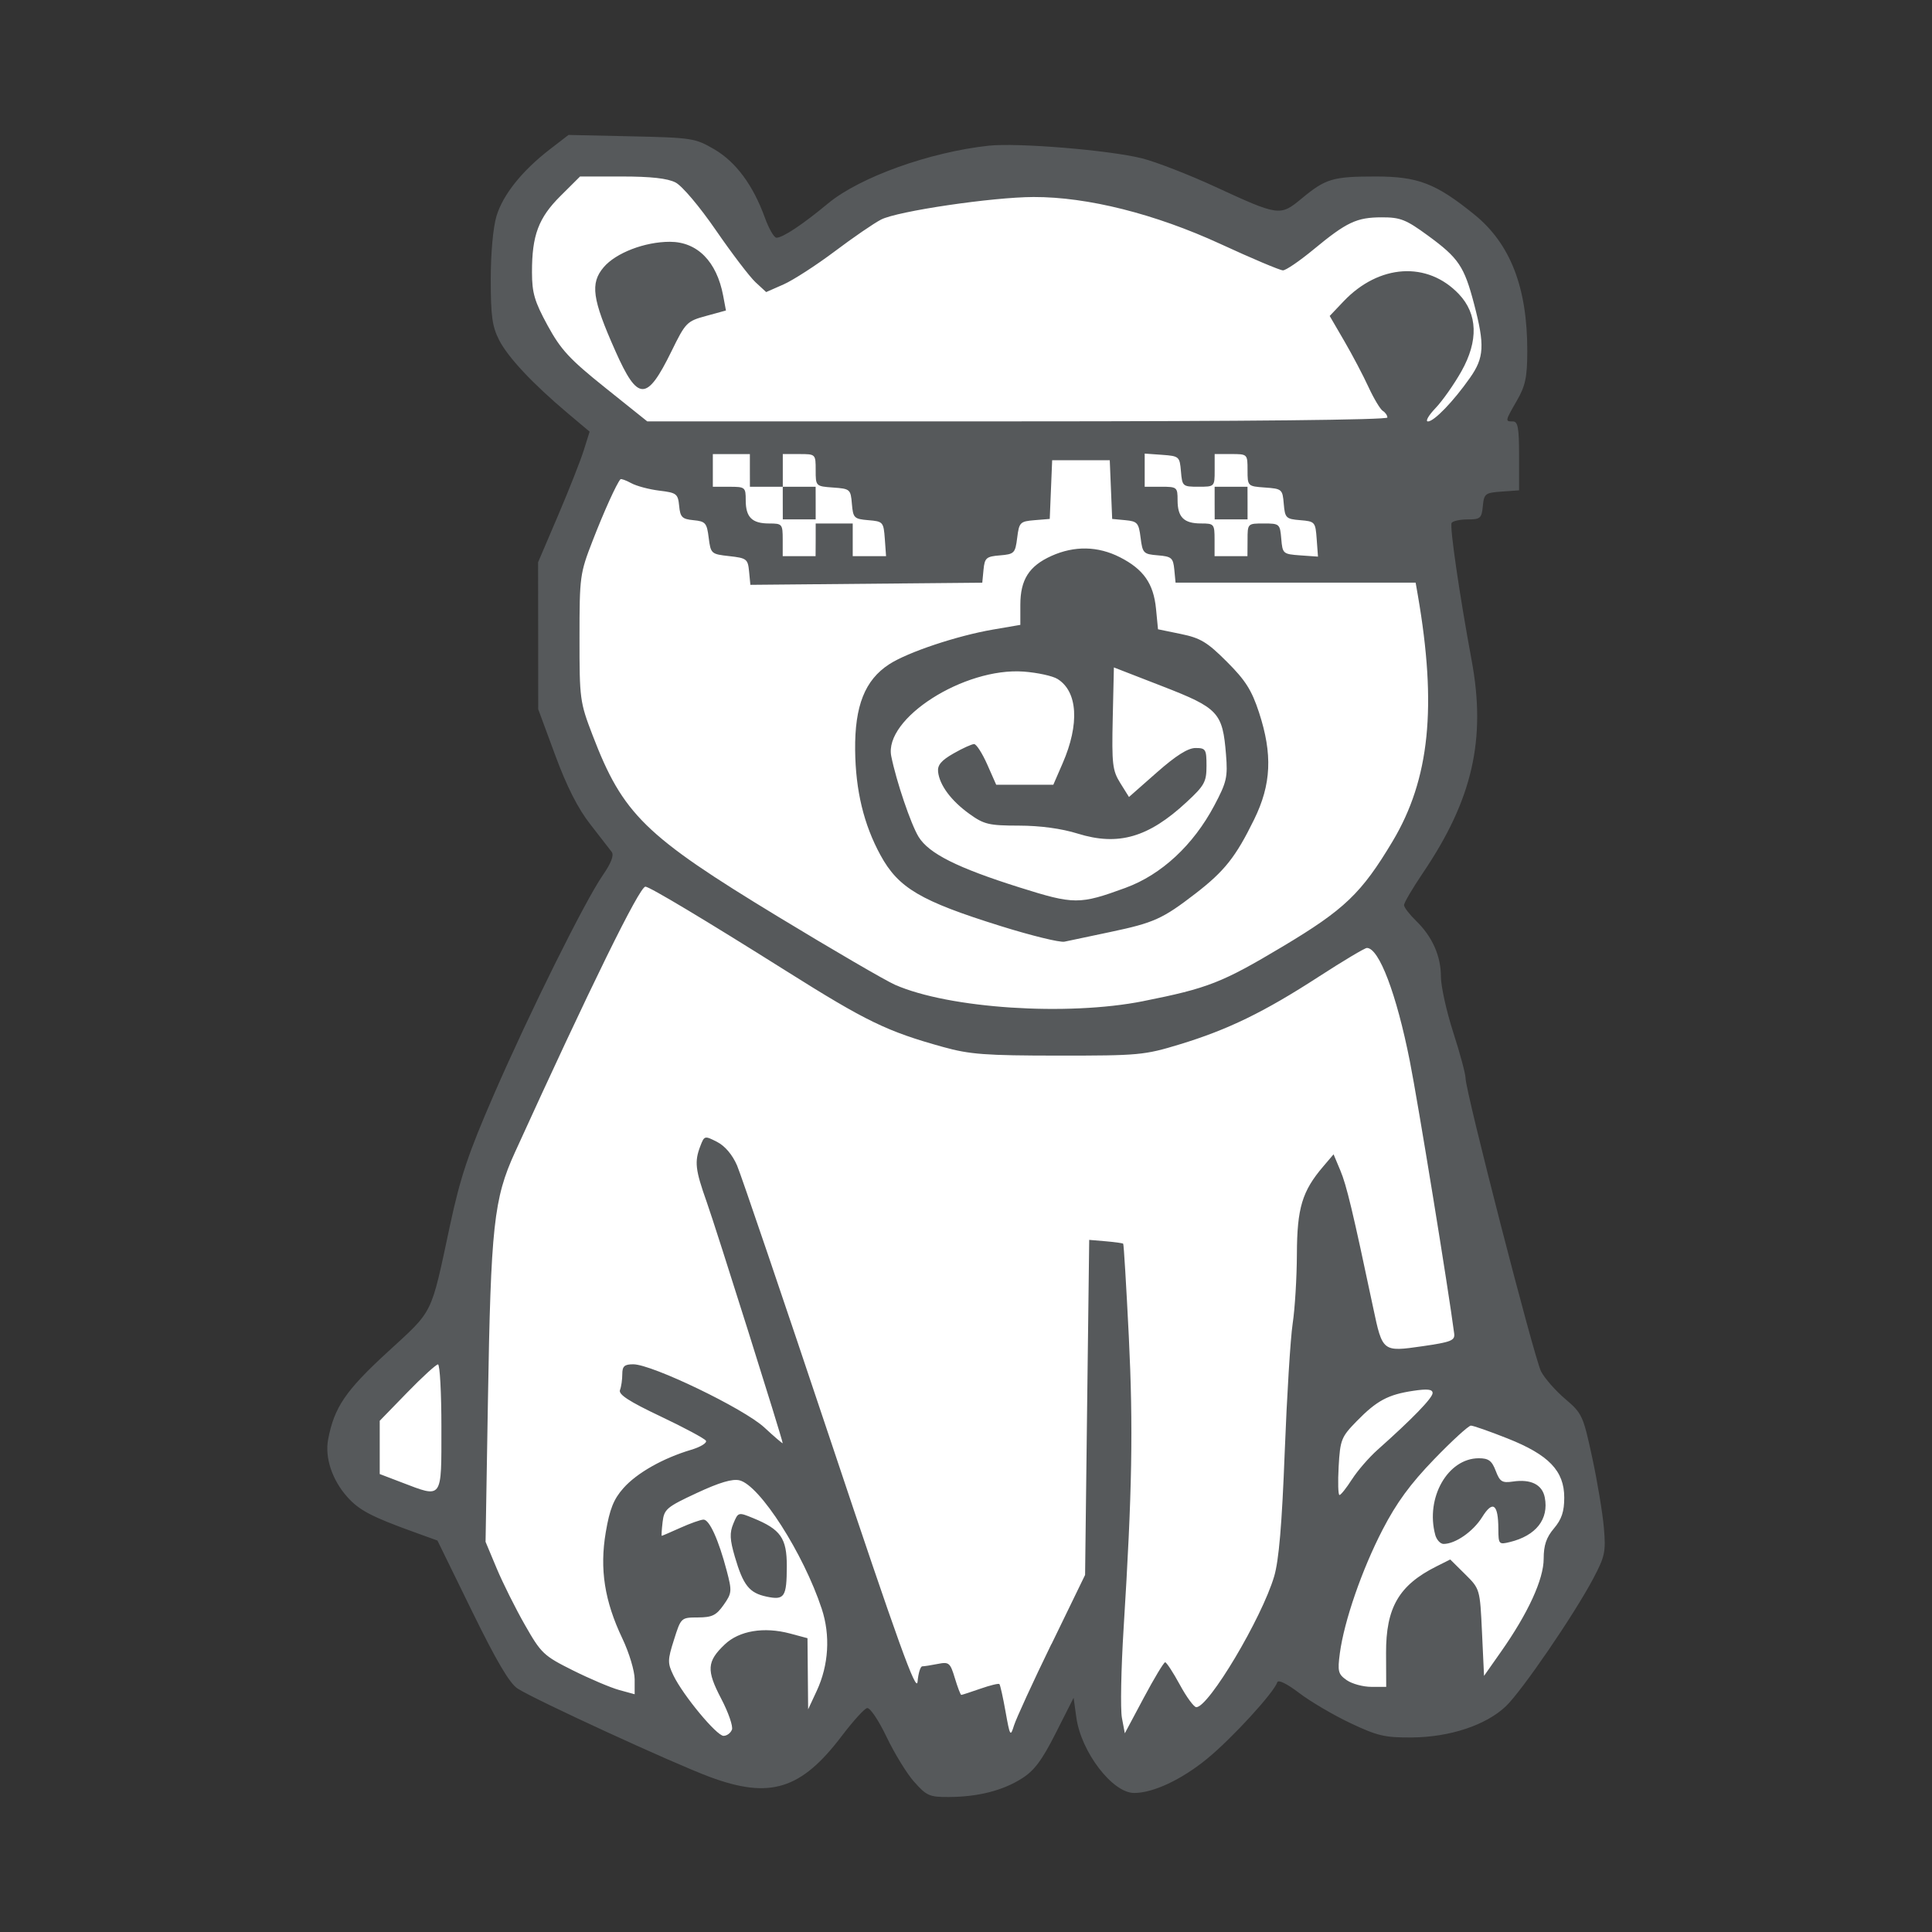 <?xml version="1.0" encoding="UTF-8"?>
<svg version="1.1" viewBox="0 0 192 192" xml:space="preserve" xmlns="http://www.w3.org/2000/svg">
	 <rect x="0" y="0" width="192" height="192" fill="#333333" stroke="none"/>
	 <path d="m51.452 165.94-4.678-10.914-3.118-4.232-5.791-1.559-3.118-4.678 0.891-3.118 2.673-3.787 4.9-4.009 4.009-10.469 4.232-14.478 9.8-20.937 1.559-2.673-6.459-13.81-1.114-13.587 5.123-14.255-8.909-10.469 0.445-11.36 3.564-5.791 4.9-0.891 8.241 1.336 2.673 1.559 3.118 5.568 2.005 3.118 10.023-6.682 9.132-2.673 7.796-0.445 7.573 0.223 6.682 2.45 6.014 2.896 4.232 2.45 3.564-3.341 5.123-1.559h3.341l4.232 1.336 2.45 3.118 2.227 3.341 1.559 4.455-0.668 4.9-3.787 6.237-3.118 7.796-0.445 5.346 0.891 5.346 0.891 6.682 0.223 7.128-2.005 5.791-2.896 5.123-1.782 3.787 3.118 7.128 3.118 14.923 2.227 13.587 2.005 7.796 3.118 6.459 3.564 2.45 2.896 4.9-0.445 7.128-8.909 15.146-7.573 1.782-5.568-1.559-4.9-2.896-4.009-2.005-7.573 8.687-4.009 2.896-5.346-3.341-1.114-8.464-4.9 6.682-2.673 4.009-5.123 2.45-9.132-11.805-5.791 6.682-5.123 2.45-4.009-0.445-6.237-2.673-6.237-2.227z" fill="#fff" stroke-linecap="round" stroke-linejoin="round"/><path id="path" d="m90.856 177.09c-0.732-0.824-1.97-2.844-2.752-4.482-0.796-1.666-1.652-2.927-1.933-2.862-0.281 0.064-1.403 1.307-2.503 2.756-4.049 5.347-7.142 6.309-13.119 4.091-3.626-1.344-17.422-7.689-19.115-8.789-0.796-0.515-2.112-2.752-4.542-7.717l-3.419-6.99-2.356-0.851c-4.229-1.528-5.448-2.172-6.626-3.506-1.491-1.684-2.223-3.898-1.882-5.688 0.603-3.193 1.73-4.85 5.899-8.679 4.625-4.247 4.27-3.525 6.208-12.576 1.035-4.832 1.813-7.146 4.348-12.981 3.566-8.205 9.065-19.276 10.86-21.867 0.814-1.178 1.109-1.956 0.87-2.282-0.202-0.272-1.169-1.518-2.144-2.766-1.21-1.542-2.319-3.727-3.47-6.843l-1.693-4.579-0.004-7.303-0.009-7.298 1.992-4.666c1.095-2.568 2.246-5.49 2.558-6.493l0.571-1.822-2.154-1.813c-3.516-2.963-5.941-5.55-6.833-7.28-0.69-1.344-0.838-2.393-0.838-6.042 0-2.6 0.235-5.186 0.571-6.29 0.644-2.126 2.535-4.491 5.283-6.617l1.873-1.445 6.258 0.138c6.014 0.133 6.332 0.184 8.228 1.288 2.149 1.256 3.856 3.557 5.03 6.797 0.396 1.095 0.916 1.992 1.15 1.992 0.635-0.004 2.591-1.302 5.131-3.41 3.134-2.6 10.068-5.094 15.94-5.734 2.885-0.313 11.996 0.437 15.264 1.256 1.385 0.35 4.634 1.611 7.22 2.802 6.392 2.95 6.497 2.963 8.642 1.187 2.384-1.974 3.088-2.186 7.34-2.186 4.22 0 5.982 0.676 9.806 3.769 3.594 2.908 5.283 7.257 5.274 13.593-5e-3 2.577-0.184 3.433-1.022 4.891-1.196 2.075-1.196 2.089-0.405 2.089 0.497 0 0.612 0.649 0.612 3.424v3.424l-1.739 0.124c-1.629 0.115-1.744 0.207-1.864 1.445-0.115 1.201-0.248 1.321-1.509 1.321-0.759 0-1.477 0.156-1.592 0.345-0.212 0.336 0.796 7.234 1.988 13.653 1.459 7.85 0.087 13.846-4.827 21.112-1.045 1.546-1.896 2.996-1.891 3.221 5e-3 0.225 0.548 0.93 1.201 1.565 1.615 1.569 2.466 3.493 2.466 5.559 0 0.948 0.552 3.433 1.224 5.522 0.676 2.089 1.224 4.137 1.224 4.551 0 1.325 6.833 27.854 7.505 29.147 0.359 0.686 1.436 1.914 2.397 2.729 1.68 1.427 1.785 1.657 2.683 5.821 0.515 2.384 1.035 5.522 1.16 6.971 0.207 2.402 0.11 2.853-1.063 5.071-1.91 3.603-7.087 11.164-8.679 12.682-1.97 1.873-5.554 3.065-9.314 3.097-2.701 0.023-3.428-0.147-6.129-1.422-1.684-0.796-3.976-2.144-5.089-2.991-1.215-0.93-2.089-1.353-2.181-1.072-0.354 1.054-4.514 5.586-6.976 7.602-2.54 2.08-5.361 3.401-7.252 3.401-2.154 0-5.269-4.072-5.743-7.501l-0.271-1.96-1.776 3.511c-1.381 2.729-2.135 3.736-3.391 4.523-1.914 1.201-4.339 1.813-7.229 1.827-1.919 0.014-2.218-0.12-3.433-1.491zm-18.117-5.191c0.129-0.331-0.35-1.721-1.068-3.088-1.482-2.83-1.427-3.695 0.354-5.388 1.436-1.367 3.898-1.776 6.488-1.086l1.735 0.465 0.064 7.068 0.851-1.827c1.192-2.554 1.376-5.522 0.497-8.172-1.808-5.481-6.143-12.254-8.163-12.756-0.704-0.175-1.997 0.207-4.247 1.256-3.005 1.399-3.249 1.606-3.401 2.881-0.087 0.755-0.129 1.376-0.083 1.376 0.041 0 0.879-0.359 1.859-0.801 0.98-0.442 2.011-0.805 2.287-0.81 0.584-0.014 1.5 2.002 2.31 5.085 0.534 2.025 0.515 2.223-0.308 3.391-0.732 1.04-1.146 1.242-2.554 1.247-1.675 5e-3 -1.684 0.014-2.379 2.213-0.644 2.025-0.649 2.319-0.055 3.548 0.953 1.974 4.293 6.005 4.979 6.005 0.327 0 0.699-0.271 0.828-0.607zm3.437-13.23c-1.707-0.359-2.315-1.118-3.143-3.944-0.506-1.726-0.538-2.388-0.152-3.313 0.479-1.146 0.488-1.15 1.979-0.538 2.724 1.114 3.336 1.988 3.332 4.763-0.009 3.079-0.225 3.41-2.015 3.033zm28.318 4.726 3.341-6.879 0.202-16.649 0.207-16.649 1.634 0.138c0.897 0.078 1.684 0.184 1.744 0.244 0.06 0.06 0.308 4.192 0.557 9.19 0.446 9.125 0.336 15.388-0.515 29.023-0.253 4.049-0.327 8.057-0.17 8.904l0.29 1.537 1.882-3.529c1.035-1.942 1.992-3.53 2.126-3.53 0.133 0 0.791 1.003 1.459 2.232 0.667 1.229 1.403 2.232 1.638 2.232 1.233 5e-3 6.493-8.826 7.731-12.981 0.474-1.588 0.778-5.163 1.054-12.374 0.216-5.577 0.571-11.329 0.791-12.779 0.221-1.45 0.41-4.556 0.419-6.898 0.018-4.579 0.52-6.249 2.618-8.706l1.026-1.206 0.676 1.611c0.612 1.454 1.224 4.003 3.263 13.648 0.925 4.381 0.93 4.385 4.882 3.815 2.871-0.414 3.258-0.571 3.166-1.265-0.552-4.27-3.603-23.022-4.413-27.094-1.321-6.654-3.055-11.223-4.261-11.223-0.207 0-2.365 1.288-4.795 2.862-5.416 3.511-9.019 5.264-13.819 6.723-3.506 1.068-4.068 1.118-12.056 1.114-7.252-4e-3 -8.794-0.12-11.444-0.856-5.591-1.551-7.62-2.535-15.613-7.565-7.947-5.002-13.566-8.37-13.975-8.37-0.584 0-5.476 9.963-12.967 26.409-2.103 4.615-2.393 7.289-2.683 24.706l-0.235 13.994 1.104 2.637c0.607 1.45 1.868 3.98 2.807 5.623 1.615 2.835 1.859 3.065 4.772 4.519 1.689 0.842 3.76 1.721 4.602 1.951l1.532 0.419v-1.486c0-0.819-0.548-2.641-1.219-4.049-1.776-3.727-2.273-6.902-1.652-10.565 0.391-2.305 0.782-3.286 1.753-4.381 1.335-1.509 3.93-2.977 6.723-3.81 0.948-0.281 1.611-0.69 1.477-0.907-0.138-0.216-2.167-1.307-4.51-2.416-3.134-1.486-4.201-2.181-4.031-2.618 0.129-0.327 0.23-1.04 0.23-1.578 0-0.791 0.212-0.98 1.091-0.98 1.864 0 10.984 4.395 13.018 6.272 1.008 0.934 1.831 1.638 1.831 1.565 0-0.327-6.617-21.342-7.547-23.956-1.146-3.23-1.233-4.013-0.635-5.573 0.396-1.031 0.428-1.04 1.661-0.41 0.787 0.405 1.528 1.279 1.988 2.347 0.4 0.934 4.569 13.202 9.268 27.26 6.764 20.252 8.564 25.24 8.669 24.034 0.074-0.838 0.285-1.523 0.469-1.523 0.184 0 0.874-0.106 1.537-0.239 1.118-0.221 1.238-0.124 1.703 1.422 0.276 0.911 0.561 1.657 0.635 1.657 0.074 0 0.925-0.276 1.887-0.612 0.962-0.336 1.818-0.548 1.901-0.465 0.083 0.083 0.359 1.316 0.612 2.743 0.437 2.443 0.483 2.522 0.838 1.376 0.207-0.667 1.877-4.312 3.718-8.094zm33.251 0.893c-0.018-4.519 1.275-6.751 4.993-8.614l1.385-0.695 1.477 1.463c1.477 1.463 1.477 1.468 1.68 5.784l0.202 4.321 1.684-2.397c2.701-3.842 4.243-7.202 4.243-9.249 0-1.335 0.267-2.121 1.022-3.01 0.764-0.902 1.022-1.675 1.022-3.06 0-2.66-1.532-4.256-5.651-5.886-1.762-0.699-3.396-1.27-3.626-1.27s-1.877 1.505-3.654 3.345c-2.37 2.453-3.736 4.321-5.122 6.999-2.048 3.957-3.819 9.079-4.247 12.277-0.239 1.808-0.17 2.08 0.686 2.678 0.525 0.364 1.62 0.663 2.439 0.663h1.482l-0.014-3.345zm4.887-11.762c-0.989-3.672 1.247-7.606 4.33-7.606 0.971 0 1.298 0.244 1.68 1.247 0.414 1.086 0.635 1.224 1.703 1.068 1.795-0.267 2.927 0.299 3.175 1.588 0.414 2.154-0.87 3.792-3.483 4.427-1.081 0.262-1.123 0.212-1.132-1.293-9e-3 -2.499-0.548-2.894-1.611-1.187-0.893 1.431-2.66 2.664-3.833 2.664-0.322 0-0.695-0.41-0.833-0.911zm-8.274-5.508c0.543-0.856 1.689-2.177 2.545-2.94 3.451-3.069 5.467-5.154 5.467-5.637 0-0.377-0.502-0.437-1.937-0.221-2.49 0.373-3.617 0.976-5.614 3.023-1.523 1.56-1.634 1.836-1.785 4.496-0.087 1.56-0.051 2.835 0.083 2.835 0.133 0 0.69-0.699 1.233-1.551zm-90.491-5.14c0-3.46-0.152-6.286-0.341-6.286s-1.569 1.261-3.065 2.802l-2.724 2.802v5.292l2.144 0.819c4.146 1.583 3.985 1.799 3.985-5.425zm69.747-42.386c6.442-1.284 7.818-1.822 13.851-5.425 6.152-3.677 7.837-5.287 10.933-10.464 3.686-6.166 4.422-13.391 2.499-24.485l-0.212-1.215h-23.859l-0.124-1.293c-0.115-1.173-0.271-1.307-1.638-1.422-1.427-0.115-1.518-0.212-1.712-1.744-0.184-1.482-0.318-1.634-1.514-1.749l-1.311-0.124-0.12-2.917-0.12-2.917h-5.724l-0.12 2.917-0.12 2.917-1.514 0.124c-1.436 0.12-1.528 0.212-1.721 1.749-0.193 1.532-0.285 1.629-1.712 1.749-1.367 0.11-1.518 0.248-1.634 1.422l-0.124 1.293-23.045 0.212-0.129-1.325c-0.12-1.242-0.239-1.335-1.97-1.528-1.795-0.198-1.841-0.239-2.043-1.822-0.184-1.477-0.318-1.634-1.509-1.749-1.132-0.11-1.321-0.294-1.427-1.422-0.12-1.206-0.253-1.307-1.97-1.514-1.008-0.124-2.269-0.456-2.793-0.745-0.525-0.285-1.008-0.46-1.072-0.387-0.387 0.442-1.643 3.216-2.766 6.116-1.261 3.244-1.302 3.543-1.302 9.636-0.004 6.088 0.037 6.396 1.298 9.682 3.019 7.873 5.177 9.986 18.439 18.038 5.448 3.309 10.68 6.355 11.624 6.769 5.37 2.356 17.1 3.129 24.665 1.624zm-14.159-7.459c-7.984-2.49-10.174-3.783-11.955-7.05-1.661-3.046-2.476-6.424-2.517-10.446-0.046-4.39 0.971-6.958 3.382-8.522 1.845-1.201 6.741-2.835 10.326-3.451l2.71-0.465v-1.992c0-2.499 0.865-3.856 3.088-4.859 2.282-1.026 4.615-0.985 6.806 0.129 2.347 1.192 3.345 2.618 3.589 5.122l0.198 2.038 2.278 0.469c1.942 0.4 2.614 0.805 4.565 2.756 1.845 1.841 2.466 2.821 3.193 5.034 1.362 4.16 1.229 7.16-0.488 10.653-1.822 3.718-2.945 5.131-5.826 7.353-3.267 2.517-4.123 2.904-8.444 3.815-2.066 0.437-4.123 0.87-4.574 0.966-0.451 0.097-3.299-0.603-6.336-1.551zm12.42-3.81c3.543-1.298 6.709-4.234 8.794-8.159 1.242-2.338 1.353-2.83 1.169-5.094-0.336-4.16-0.75-4.606-6.295-6.76l-4.846-1.882-0.115 5.053c-0.101 4.551-0.028 5.191 0.75 6.438l0.865 1.385 2.761-2.434c1.905-1.68 3.097-2.434 3.852-2.434 1.012 0 1.091 0.124 1.091 1.772 0 1.592-0.198 1.956-1.988 3.612-3.783 3.511-6.783 4.376-10.818 3.12-1.615-0.502-3.713-0.787-5.835-0.791-2.986-0.004-3.47-0.12-4.919-1.164-1.813-1.302-2.968-2.853-3.115-4.183-0.074-0.667 0.318-1.132 1.537-1.827 0.897-0.515 1.818-0.93 2.043-0.93 0.225 0 0.81 0.911 1.302 2.02l0.893 2.02h5.678l0.925-2.131c1.698-3.902 1.5-7.133-0.511-8.38-0.488-0.304-1.997-0.63-3.359-0.732-5.922-0.433-13.915 4.675-13.161 8.412 0.502 2.49 1.946 6.751 2.715 8.007 1.017 1.661 3.856 3.083 10.013 5.025 5.457 1.721 5.973 1.721 10.579 0.037zm-30.813-34.577v-1.624h3.681v3.249h3.313l-0.124-1.726c-0.124-1.67-0.175-1.73-1.638-1.85-1.417-0.12-1.514-0.216-1.634-1.624-0.12-1.45-0.179-1.5-1.864-1.62-1.726-0.124-1.735-0.133-1.735-1.726 0-1.597-0.004-1.601-1.634-1.601h-1.634v3.249h-3.267l-0.004-1.624v-1.624h-3.681v3.249h1.634c1.578 0 1.634 0.046 1.634 1.339 0 1.693 0.626 2.31 2.328 2.31 1.302 0 1.348 0.055 1.348 1.624v1.624h3.267zm-3.272-3.654v-1.62h3.267l0.004 1.62v1.624h-3.267zm46.191 3.654c0-1.62 5e-3 -1.624 1.611-1.624 1.565 0 1.615 0.041 1.739 1.523 0.124 1.482 0.175 1.523 1.887 1.647l1.762 0.124-0.129-1.749c-0.124-1.698-0.17-1.753-1.638-1.873-1.417-0.115-1.514-0.216-1.634-1.624-0.12-1.45-0.179-1.5-1.864-1.62-1.726-0.124-1.735-0.133-1.735-1.726 0-1.597-5e-3 -1.601-1.634-1.601h-1.634v1.624c0 1.62-5e-3 1.624-1.611 1.624-1.565 0-1.615-0.041-1.739-1.523-0.124-1.477-0.179-1.523-1.864-1.647l-1.739-0.124v3.295h1.634c1.578 0 1.634 0.046 1.634 1.339 0 1.693 0.626 2.31 2.328 2.31 1.302 0 1.348 0.055 1.348 1.624v1.624h3.267zm-3.272-3.654v-1.62h3.267l5e-3 1.62v1.624h-3.267zm17.169-8.495c0-0.212-0.202-0.506-0.456-0.663-0.248-0.152-0.884-1.21-1.413-2.351-0.525-1.146-1.611-3.207-2.411-4.583l-1.454-2.499 1.376-1.45c3.53-3.713 8.343-4.013 11.467-0.718 1.864 1.965 1.951 4.634 0.253 7.657-0.727 1.293-1.887 2.945-2.582 3.672-0.695 0.727-1.031 1.321-0.75 1.321 0.612 0 2.526-1.983 4.178-4.335 1.413-2.006 1.482-3.24 0.405-7.344-0.98-3.741-1.537-4.565-4.592-6.797-2.177-1.592-2.733-1.813-4.579-1.808-2.499 0.004-3.479 0.465-6.792 3.203-1.376 1.137-2.738 2.066-3.028 2.066s-3.083-1.178-6.212-2.623c-6.488-2.986-13.207-4.68-18.563-4.666-4.082 0.009-13.538 1.403-15.162 2.241-0.713 0.364-2.789 1.79-4.615 3.166-1.827 1.371-4.105 2.844-5.062 3.272l-1.744 0.768-1.058-0.976c-0.58-0.538-2.347-2.858-3.925-5.149-1.634-2.374-3.368-4.431-4.026-4.767-0.791-0.41-2.466-0.594-5.319-0.594h-4.169l-1.937 1.928c-2.195 2.181-2.848 3.921-2.839 7.602 0.004 2.043 0.253 2.89 1.551 5.274 1.316 2.411 2.177 3.345 5.724 6.185l4.178 3.345h36.781c22.709 0 36.781-0.147 36.781-0.382zm-76.723-6.617c-2.301-5.163-2.522-6.718-1.164-8.32 1.21-1.427 4.082-2.531 6.576-2.531 2.729 0 4.657 1.946 5.301 5.356l0.276 1.472-1.979 0.543c-1.91 0.52-2.034 0.653-3.437 3.516-2.457 5.007-3.332 5.002-5.573-0.032z" fill="#56595b" stroke-width=".407"/></svg>

